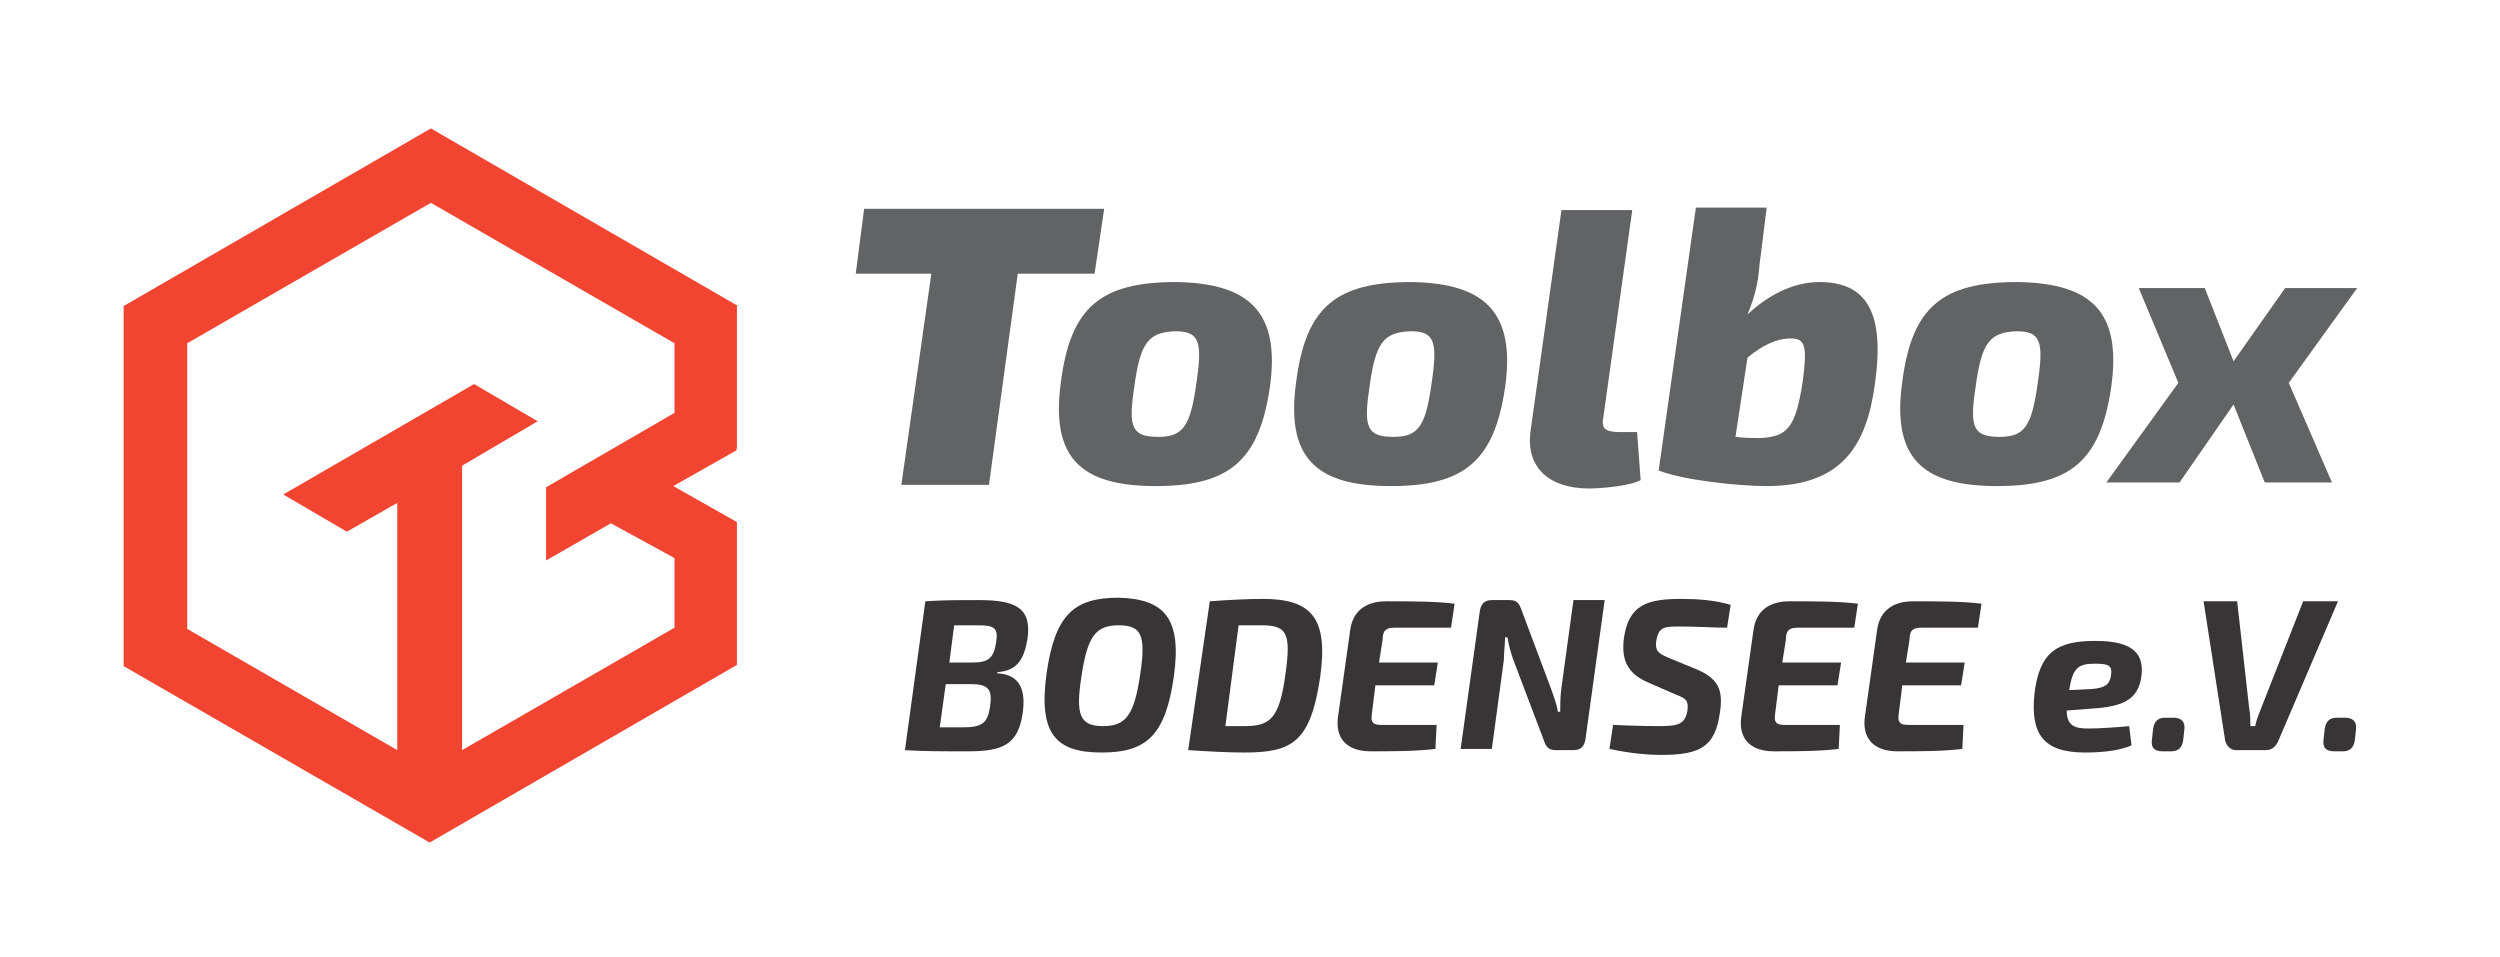 <?xml version="1.0" encoding="utf-8"?>
<!-- Generator: Adobe Illustrator 19.2.0, SVG Export Plug-In . SVG Version: 6.00 Build 0)  -->
<svg version="1.1" id="Ebene_1" xmlns="http://www.w3.org/2000/svg" xmlns:xlink="http://www.w3.org/1999/xlink" x="0px" y="0px"
	 viewBox="0 0 208.3 79.7" style="enable-background:new 0 0 208.3 79.7;" xml:space="preserve">
<style type="text/css">
	.st0{fill:#F14531;}
	.st1{fill:#616364;}
	.st2{fill:#393536;}
</style>
<path class="st0" d="M56.2,46.5v5.8L38.5,62.5l0-23.7l6.3-3.7l-5.3-3.1l-15.9,9.2l5.3,3.1l4.2-2.4v20.6L15.6,52.4V28.6l20.3-11.7
	l20.3,11.7v5.8l-10.7,6.2v6.1l5.4-3.1L56.2,46.5 M61.5,25.5L35.9,10.7L10.3,25.5l0,30h0l25.5,14.7l0,0l0,0l0,0l0,0l25.6-14.8l0,0h0
	V43.5l0,0h0l-5.3-3l5.3-3l-0.1-0.1h0.1V25.5"/>
<path class="st1" d="M94.5,32.3c-0.5,3.3-0.2,4.1,2,4.1c2.1,0,2.7-0.9,3.2-4.6c0.5-3.4,0.2-4.2-1.8-4.2C95.7,27.7,95,28.5,94.5,32.3
	L94.5,32.3z M105.8,32.3c-0.9,6.1-3.4,8.2-9.5,8.2c-6.2,0-8.8-2.3-7.9-8.7c0.8-6.2,3.3-8.3,9.6-8.3C104.1,23.6,106.7,26,105.8,32.3"
	/>
<path class="st1" d="M114.1,32.3c-0.5,3.3-0.2,4.1,2,4.1c2.1,0,2.7-0.9,3.2-4.6c0.5-3.4,0.2-4.2-1.8-4.2
	C115.3,27.7,114.6,28.5,114.1,32.3L114.1,32.3z M125.4,32.3c-0.9,6.1-3.4,8.2-9.5,8.2c-6.2,0-8.8-2.3-7.9-8.7
	c0.8-6.2,3.3-8.3,9.6-8.3C123.7,23.6,126.3,26,125.4,32.3"/>
<path class="st1" d="M133.6,34.7c-0.2,1,0.1,1.3,1.4,1.3h1.4l0.3,4c-0.9,0.5-3.3,0.7-4.3,0.7c-3.4,0-5.2-1.8-4.9-4.6l2.6-18.6h5.9
	L133.6,34.7"/>
<path class="st1" d="M144.6,36.4c0.8,0.1,1.5,0.1,2,0.1c2.3-0.1,3-0.8,3.6-4.7c0.4-3,0.2-3.6-1-3.6c-1.2,0-2.4,0.6-3.6,1.6
	L144.6,36.4z M146.6,22.1c-0.1,1.4-0.4,2.7-1,4.1c1.6-1.5,3.7-2.7,6-2.7c3.9,0,5.5,2.5,4.6,8.6c-0.7,5.1-2.8,8.4-9,8.4
	c-2.4,0-7-0.5-9-1.3l3.1-21.9h5.9L146.6,22.1"/>
<path class="st1" d="M164.6,32.3c-0.5,3.3-0.2,4.1,2,4.1c2.1,0,2.7-0.9,3.2-4.6c0.5-3.4,0.2-4.2-1.8-4.2
	C165.8,27.7,165.1,28.5,164.6,32.3L164.6,32.3z M175.9,32.3c-0.9,6.1-3.4,8.2-9.5,8.2c-6.2,0-8.8-2.3-7.9-8.7
	c0.8-6.2,3.3-8.3,9.6-8.3C174.3,23.6,176.8,26,175.9,32.3"/>
<polyline class="st1" points="194.3,40.2 188.7,40.2 186.1,33.7 181.6,40.2 175.5,40.2 181.5,31.9 178.2,24 183.7,24 186.1,30.1 
	190.4,24 196.4,24 190.7,31.9 194.3,40.2 "/>
<path class="st2" d="M81,55.2c1.3,0,1.8-0.3,2-1.7c0.2-1.2-0.2-1.4-1.5-1.4h-2l-0.4,3.1H81z M80.2,60.6c1.6,0,2.1-0.3,2.3-1.8
	c0.2-1.4-0.2-1.8-1.6-1.8h-2.1l-0.5,3.6H80.2z M77.1,50.1c1.4-0.1,2.6-0.1,4.5-0.1c3.1,0,4.4,0.7,4,3.3c-0.3,1.7-0.9,2.6-2.5,2.7
	l0,0.1c1.9,0.1,2.4,1.4,2.1,3.4c-0.4,2.5-1.6,3.1-4.5,3.1c-2.5,0-3.8,0-5.3-0.1L77.1,50.1"/>
<path class="st2" d="M90.1,56.4c-0.5,3.2-0.1,4.1,1.8,4.1c1.9,0,2.6-0.9,3.1-4.3c0.5-3.3,0.1-4.1-1.8-4.1
	C91.3,52.1,90.6,53,90.1,56.4L90.1,56.4z M97.8,56.4c-0.7,4.9-2.3,6.3-6,6.3c-3.8,0-5.3-1.5-4.6-6.6c0.7-4.8,2.2-6.3,6-6.3
	C97,49.9,98.5,51.5,97.8,56.4"/>
<path class="st2" d="M102.1,60.5c0.6,0,1.2,0,1.6,0c2.1,0,2.9-0.6,3.4-4.3c0.5-3.5,0.1-4.1-2-4.1l-1.9,0L102.1,60.5z M100.8,50.1
	c1.3-0.1,3.1-0.2,4.4-0.2c4,0,5.5,1.5,4.8,6.5c-0.8,5.4-2.3,6.3-6.3,6.3c-1.5,0-3.2-0.1-4.7-0.2L100.8,50.1"/>
<path class="st2" d="M116.2,52.3c-0.7,0-1,0.2-1,1l-0.3,1.9h4.9l-0.3,1.9h-4.9l-0.3,2.4c-0.1,0.7,0.1,0.9,0.8,0.9h4.6l-0.1,2
	c-1.6,0.2-3.6,0.2-5.4,0.2c-2.1,0-3-1.2-2.7-3l1-7.1c0.2-1.5,1.2-2.4,3-2.4c2,0,4.1,0,5.7,0.2l-0.3,2H116.2"/>
<path class="st2" d="M132.1,61.6c-0.1,0.6-0.4,0.9-1,0.9h-1.5c-0.6,0-0.8-0.3-1-0.9l-2.5-6.6c-0.2-0.5-0.4-1.3-0.5-1.9h-0.2
	c0,0.6-0.1,1.3-0.1,1.9l-1,7.4h-2.6l1.6-11.5c0.1-0.6,0.4-0.9,1-0.9h1.5c0.6,0,0.8,0.3,1,0.9l2.4,6.4c0.2,0.6,0.5,1.3,0.6,2h0.2
	c0-0.7,0-1.3,0.1-2l1-7.3h2.6L132.1,61.6"/>
<path class="st2" d="M137.4,56.9c-1.9-0.8-2.3-2-2.1-3.7c0.4-2.8,1.9-3.3,4.8-3.3c1.3,0,2.8,0.1,4.1,0.5l-0.3,1.9
	c-1.1,0-2.5-0.1-3.9-0.1c-1.3,0-1.8,0-2,1.2c-0.1,0.8,0.1,1,1,1.4l2.2,0.9c2,0.8,2.4,1.8,2.1,3.7c-0.4,2.8-1.6,3.5-4.9,3.5
	c-0.9,0-2.5-0.1-4.3-0.5l0.3-2c2.3,0.1,3.3,0.1,3.9,0.1c1.6,0,2.1-0.2,2.3-1.3c0.1-0.8-0.1-1-0.9-1.3L137.4,56.9"/>
<path class="st2" d="M149.8,52.3c-0.7,0-1,0.2-1,1l-0.3,1.9h4.9l-0.3,1.9h-4.9l-0.3,2.4c-0.1,0.7,0.1,0.9,0.8,0.9h4.6l-0.1,2
	c-1.6,0.2-3.6,0.2-5.4,0.2c-2.1,0-3-1.2-2.7-3l1-7.1c0.2-1.5,1.2-2.4,3-2.4c2,0,4.1,0,5.7,0.2l-0.3,2H149.8"/>
<path class="st2" d="M160.1,52.3c-0.7,0-1,0.2-1,1l-0.3,1.9h4.9l-0.3,1.9h-4.9l-0.3,2.4c-0.1,0.7,0.1,0.9,0.8,0.9h4.6l-0.1,2
	c-1.6,0.2-3.6,0.2-5.4,0.2c-2.1,0-3-1.2-2.7-3l1-7.1c0.2-1.5,1.2-2.4,3-2.4c2,0,4.1,0,5.7,0.2l-0.3,2H160.1"/>
<path class="st2" d="M174.4,57.4c0.9-0.1,1.4-0.3,1.5-1.2c0.1-0.8-0.3-0.9-1.4-0.9c-1.4,0-1.8,0.4-2.1,2.2L174.4,57.4z M177.6,62.1
	c-1.1,0.5-2.7,0.6-3.9,0.6c-3.5,0-4.5-1.6-4.2-4.8c0.4-3.6,1.9-4.5,5.1-4.5c3.3,0,4.1,1.2,3.8,3.1c-0.3,1.7-1.4,2.3-3.6,2.5
	l-2.6,0.2c0,1.3,0.7,1.5,1.8,1.5c0.9,0,2.4-0.1,3.4-0.2L177.6,62.1"/>
<path class="st2" d="M181.1,59.8c0.6,0,1,0.3,0.9,1l-0.1,0.9c-0.1,0.6-0.4,0.9-1,0.9h-0.7c-0.7,0-1-0.3-0.9-1l0.1-0.9
	c0.1-0.6,0.4-0.9,1-0.9H181.1"/>
<path class="st2" d="M189.8,61.8c-0.2,0.4-0.5,0.7-1,0.7h-2.5c-0.5,0-0.8-0.4-0.9-0.8l-1.8-11.6h2.8l1,8.9c0.1,0.5,0.1,1,0.1,1.5
	h0.4c0.1-0.5,0.3-1,0.5-1.5l3.5-8.9h2.9L189.8,61.8"/>
<path class="st2" d="M195.4,59.8c0.6,0,1,0.3,0.9,1l-0.1,0.9c-0.1,0.6-0.4,0.9-1,0.9h-0.7c-0.7,0-1-0.3-0.9-1l0.1-0.9
	c0.1-0.6,0.4-0.9,1-0.9H195.4"/>
<polyline class="st1" points="84.8,22.8 82.4,40.4 75.1,40.4 77.6,22.8 71.3,22.8 72,17.4 92,17.4 91.2,22.8 84.8,22.8 "/>
</svg>
